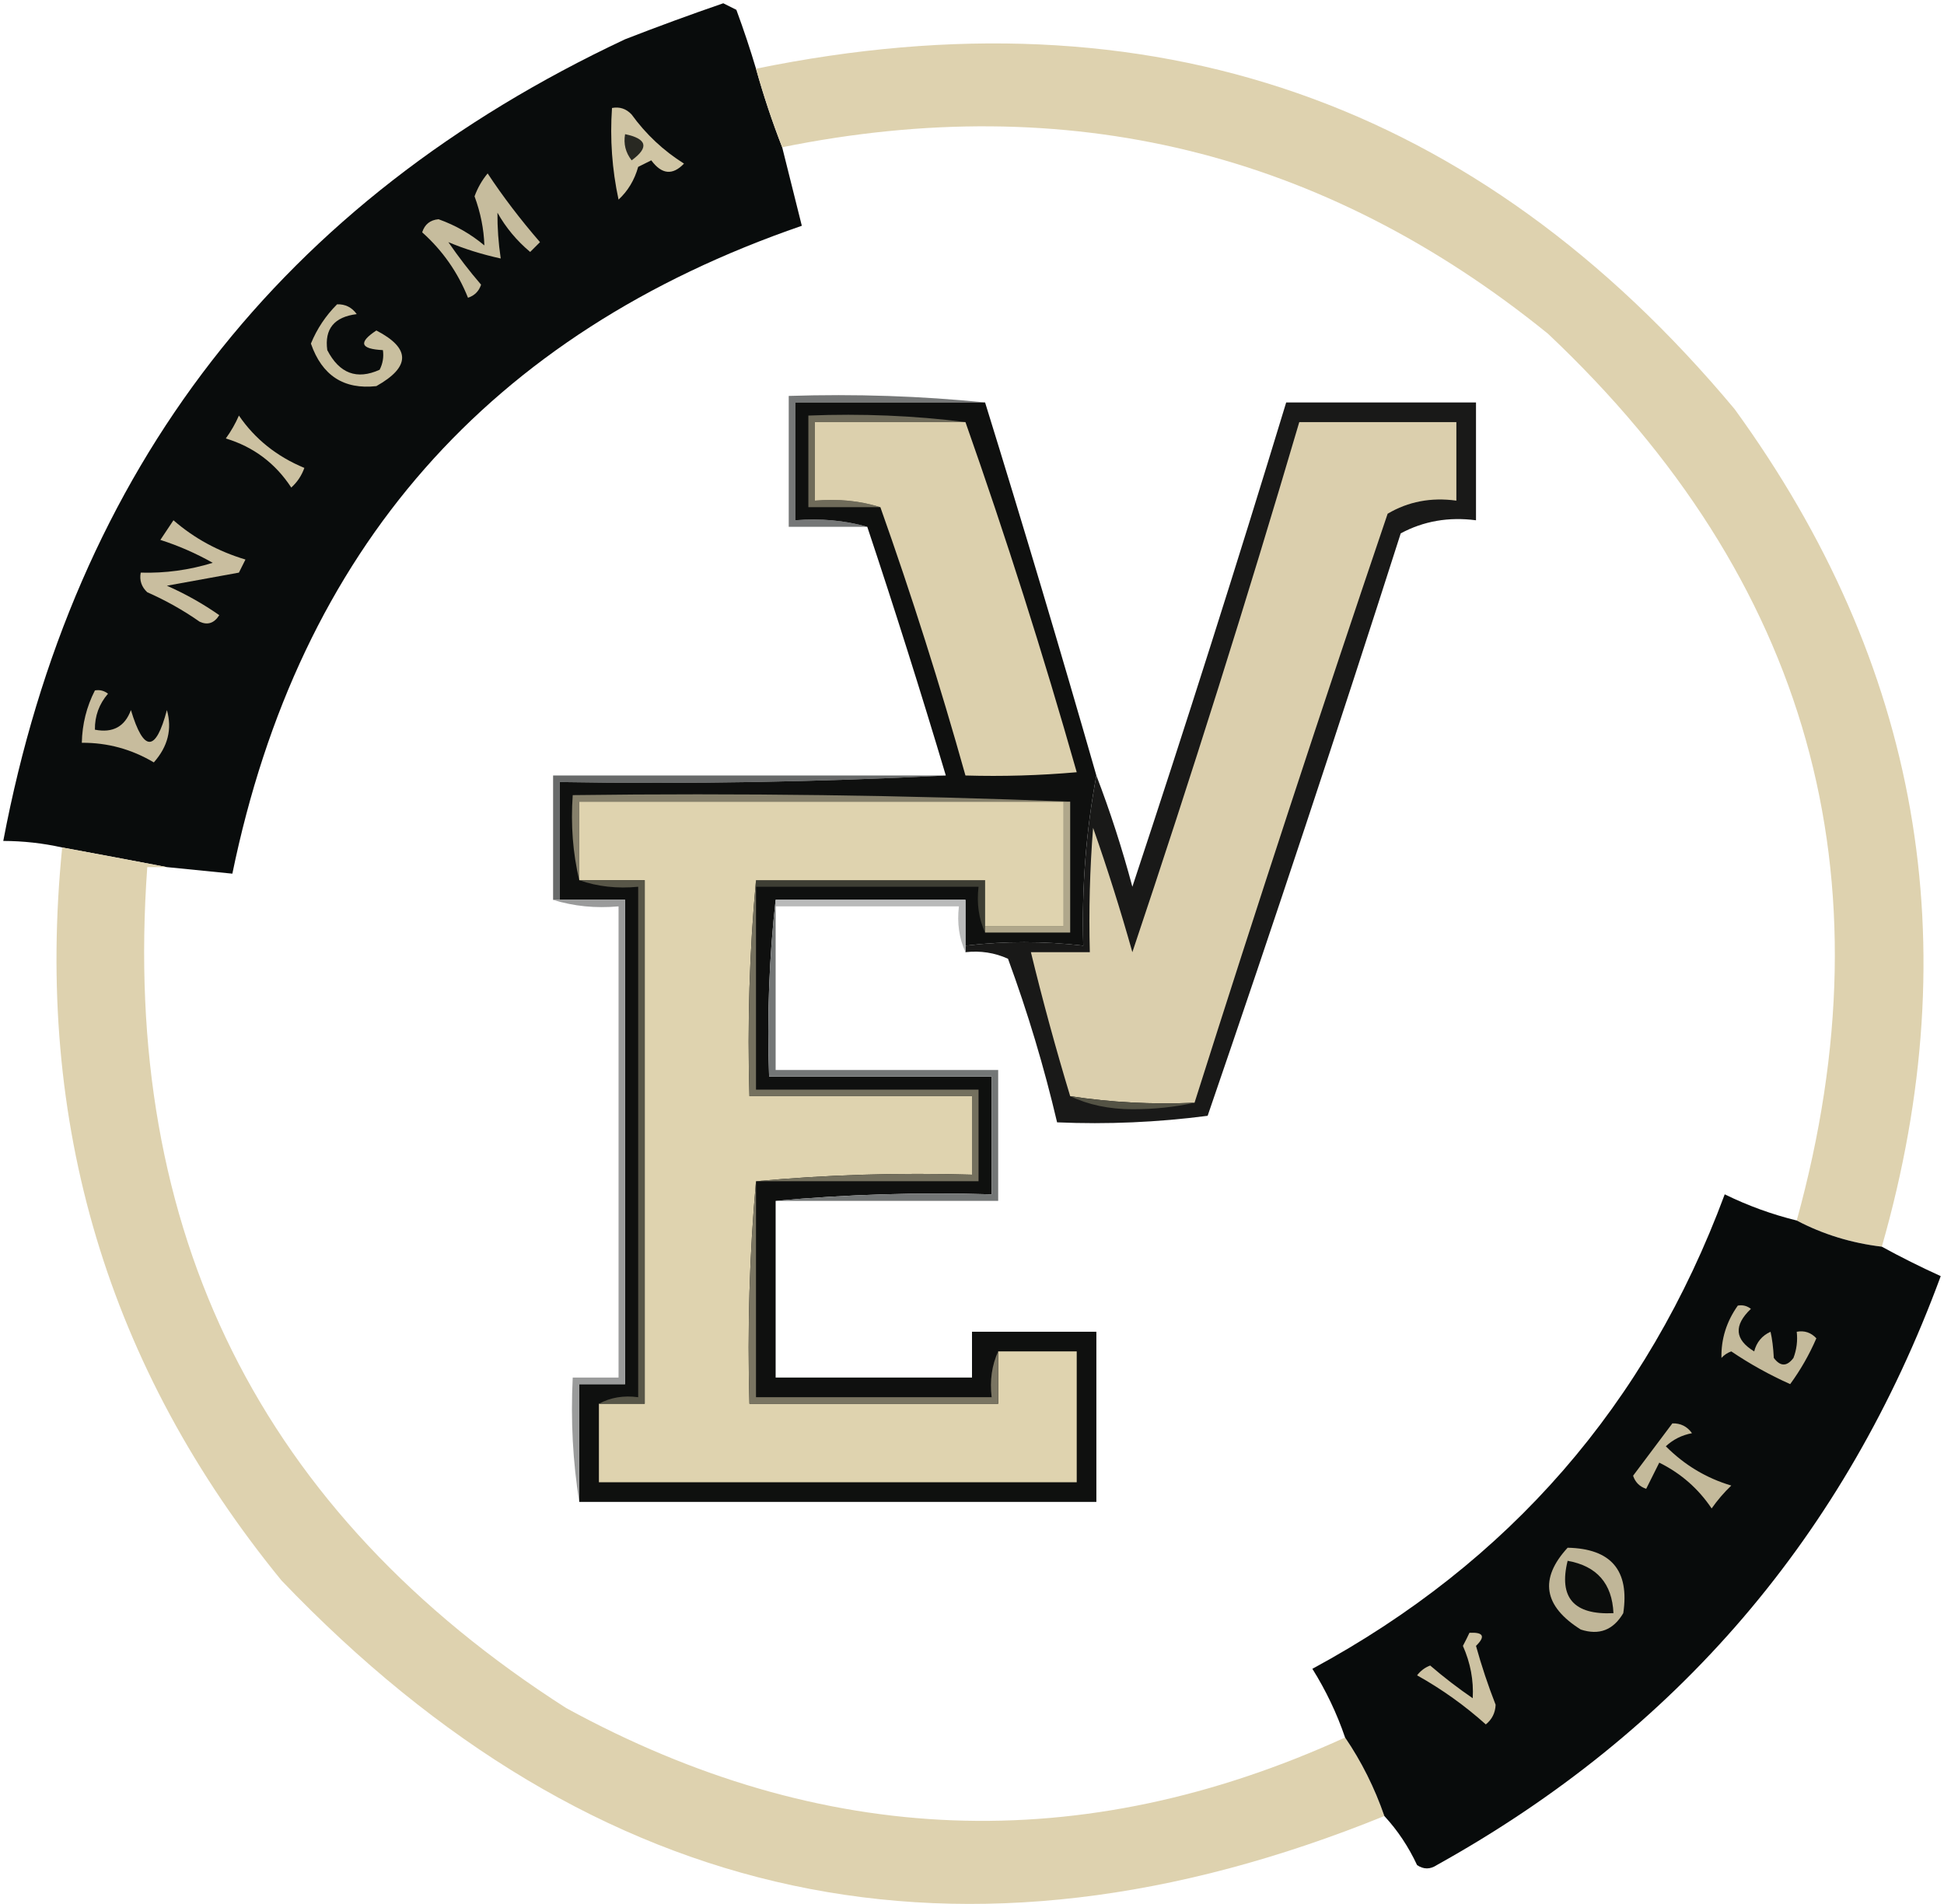 <svg width="297" height="291" viewBox="0 0 297 291" fill="none" xmlns="http://www.w3.org/2000/svg">
<path fill-rule="evenodd" clip-rule="evenodd" d="M115.5 10.5C116.637 14.579 117.971 18.579 119.5 22.5C120.488 26.485 121.488 30.485 122.5 34.5C74.691 50.976 45.691 83.976 35.5 133.5C32.167 133.167 28.833 132.833 25.5 132.5C20.293 131.508 14.96 130.508 9.5 129.5C6.545 128.841 3.545 128.508 0.5 128.5C11.31 71.52 42.977 30.686 95.5 6C100.467 4.067 105.467 2.233 110.5 0.5C111.167 0.833 111.833 1.167 112.5 1.5C113.635 4.582 114.635 7.582 115.5 10.5Z" fill="#090C0C"/>
<path fill-rule="evenodd" clip-rule="evenodd" d="M287.5 190.5C282.835 189.943 278.502 188.61 274.5 186.5C289.032 133.802 276.365 88.635 236.5 51C202.148 23.156 163.148 13.656 119.5 22.5C117.971 18.579 116.637 14.579 115.5 10.5C175.884 -1.875 225.717 15.459 265 62.5C293.284 101.43 300.784 144.097 287.5 190.5Z" fill="#DED2AF"/>
<path fill-rule="evenodd" clip-rule="evenodd" d="M93.5 16.5C94.675 16.281 95.675 16.614 96.5 17.5C98.688 20.522 101.355 23.022 104.5 25C102.76 26.827 101.093 26.66 99.5 24.5C98.833 24.833 98.167 25.167 97.5 25.5C96.935 27.51 95.935 29.176 94.5 30.5C93.507 25.88 93.173 21.214 93.5 16.5Z" fill="#D0C5A4"/>
<path fill-rule="evenodd" clip-rule="evenodd" d="M95.5 20.5C98.861 21.203 99.194 22.537 96.5 24.5C95.571 23.311 95.238 21.978 95.5 20.5Z" fill="#282822"/>
<path fill-rule="evenodd" clip-rule="evenodd" d="M74.5 26.5C76.831 30.032 79.498 33.532 82.5 37C82 37.5 81.5 38 81 38.5C78.957 36.792 77.29 34.792 76 32.5C75.982 34.797 76.149 37.13 76.5 39.5C73.625 38.871 70.958 38.038 68.5 37C70.046 39.257 71.712 41.423 73.5 43.5C73.167 44.5 72.5 45.167 71.5 45.5C69.947 41.615 67.614 38.282 64.5 35.5C64.887 34.28 65.72 33.614 67 33.5C69.581 34.417 71.914 35.751 74 37.5C73.922 35.005 73.422 32.505 72.5 30C72.978 28.697 73.645 27.531 74.5 26.5Z" fill="#C6BC9D"/>
<path fill-rule="evenodd" clip-rule="evenodd" d="M51.5 46.5C52.756 46.461 53.756 46.961 54.5 48C51.058 48.427 49.558 50.261 50 53.5C51.852 57.077 54.519 58.077 58 56.5C58.483 55.552 58.65 54.552 58.5 53.5C55.043 53.333 54.71 52.333 57.5 50.5C62.745 53.219 62.745 56.052 57.5 59C52.529 59.554 49.196 57.387 47.5 52.5C48.432 50.234 49.765 48.234 51.5 46.5Z" fill="#C9BF9F"/>
<path fill-rule="evenodd" clip-rule="evenodd" d="M150.5 61.5C140.833 61.5 131.167 61.5 121.5 61.5C121.5 67.5 121.5 73.5 121.5 79.5C125.371 79.185 129.038 79.518 132.5 80.5C128.5 80.5 124.5 80.5 120.5 80.5C120.5 73.833 120.5 67.167 120.5 60.5C130.681 60.173 140.681 60.506 150.5 61.5Z" fill="#757777"/>
<path fill-rule="evenodd" clip-rule="evenodd" d="M36.5 63.5C38.953 67.085 42.286 69.752 46.5 71.5C46.081 72.672 45.415 73.672 44.5 74.5C42.064 70.784 38.731 68.284 34.5 67C35.305 65.887 35.972 64.721 36.5 63.5Z" fill="#CCC1A1"/>
<path fill-rule="evenodd" clip-rule="evenodd" d="M147.5 145.5C147.5 145.167 147.5 144.833 147.5 144.5C153.444 143.796 159.444 143.796 165.5 144.5C165.244 135.737 165.91 127.071 167.5 118.5C169.591 123.944 171.425 129.611 173 135.5C181.142 110.907 188.976 86.24 196.5 61.5C206.167 61.5 215.833 61.5 225.5 61.5C225.5 67.5 225.5 73.5 225.5 79.5C221.327 78.956 217.494 79.623 214 81.5C204.478 111.282 194.645 140.948 184.5 170.5C176.862 171.497 169.196 171.831 161.5 171.5C159.515 163.042 157.015 154.708 154 146.5C151.959 145.577 149.792 145.244 147.5 145.5Z" fill="#191918"/>
<path fill-rule="evenodd" clip-rule="evenodd" d="M182.5 168.5C176.077 168.791 169.744 168.458 163.5 167.5C161.295 160.218 159.295 152.884 157.5 145.5C160.5 145.5 163.5 145.5 166.5 145.5C166.334 139.158 166.5 132.825 167 126.5C169.198 132.761 171.198 139.095 173 145.5C182.006 118.65 190.506 91.65 198.5 64.5C206.5 64.5 214.5 64.5 222.5 64.5C222.5 68.5 222.5 72.5 222.5 76.5C218.649 75.971 215.149 76.638 212 78.5C201.858 108.425 192.025 138.425 182.5 168.5Z" fill="#DBCFAD"/>
<path fill-rule="evenodd" clip-rule="evenodd" d="M26.5 79.5C29.661 82.25 33.327 84.25 37.5 85.5C37.167 86.167 36.833 86.833 36.5 87.5C32.833 88.167 29.167 88.833 25.5 89.5C28.319 90.743 30.986 92.243 33.5 94C32.725 95.23 31.725 95.563 30.5 95C27.995 93.247 25.329 91.747 22.5 90.5C21.614 89.675 21.281 88.675 21.5 87.5C25.247 87.608 28.914 87.108 32.5 86C29.945 84.556 27.279 83.389 24.5 82.5C25.192 81.482 25.859 80.482 26.5 79.5Z" fill="#C9BE9F"/>
<path fill-rule="evenodd" clip-rule="evenodd" d="M14.5 105.5C15.239 105.369 15.906 105.536 16.5 106C15.139 107.584 14.472 109.418 14.5 111.5C17.238 112.035 19.072 111.035 20 108.5C21.956 114.973 23.789 114.973 25.5 108.5C26.319 111.404 25.653 114.071 23.5 116.5C20.103 114.478 16.436 113.478 12.5 113.5C12.56 110.659 13.226 107.993 14.5 105.5Z" fill="#C7BC9D"/>
<path fill-rule="evenodd" clip-rule="evenodd" d="M144.5 118.5C125.007 119.497 105.34 119.83 85.5 119.5C85.5 125.5 85.5 131.5 85.5 137.5C85.167 137.5 84.833 137.5 84.5 137.5C84.5 131.167 84.5 124.833 84.5 118.5C104.5 118.5 124.5 118.5 144.5 118.5Z" fill="#686A6A"/>
<path fill-rule="evenodd" clip-rule="evenodd" d="M9.5 129.5C14.96 130.508 20.293 131.508 25.5 132.5C24.5 132.5 23.5 132.5 22.5 132.5C18.473 188.279 39.806 231.112 86.5 261C125.599 282.374 165.266 283.874 205.5 265.5C208.008 269.182 210.008 273.182 211.5 277.5C147.099 303.631 90.932 291.631 43 241.5C16.443 208.962 5.276 171.628 9.5 129.5Z" fill="#DED2AF"/>
<path fill-rule="evenodd" clip-rule="evenodd" d="M150.5 61.5C156.364 80.426 162.03 99.426 167.5 118.5C165.91 127.071 165.244 135.737 165.5 144.5C159.444 143.796 153.444 143.796 147.5 144.5C147.5 142.167 147.5 139.833 147.5 137.5C137.833 137.5 128.167 137.5 118.5 137.5C117.507 146.318 117.173 155.318 117.5 164.5C128.833 164.5 140.167 164.5 151.5 164.5C151.5 170.5 151.5 176.5 151.5 182.5C140.321 182.172 129.321 182.505 118.5 183.5C118.5 192.5 118.5 201.5 118.5 210.5C128.5 210.5 138.5 210.5 148.5 210.5C148.5 208.167 148.5 205.833 148.5 203.5C154.833 203.5 161.167 203.5 167.5 203.5C167.5 212.167 167.5 220.833 167.5 229.5C141.167 229.5 114.833 229.5 88.5 229.5C88.5 223.5 88.5 217.5 88.5 211.5C90.833 211.5 93.167 211.5 95.5 211.5C95.5 186.833 95.5 162.167 95.5 137.5C92.167 137.5 88.833 137.5 85.5 137.5C85.5 131.5 85.5 125.5 85.5 119.5C105.34 119.83 125.007 119.497 144.5 118.5C140.697 105.757 136.697 93.09 132.5 80.5C129.038 79.518 125.371 79.185 121.5 79.5C121.5 73.5 121.5 67.5 121.5 61.5C131.167 61.5 140.833 61.5 150.5 61.5Z" fill="#0F100F"/>
<path fill-rule="evenodd" clip-rule="evenodd" d="M115.5 135.5C115.5 135.167 115.5 134.833 115.5 134.5C127.167 134.5 138.833 134.5 150.5 134.5C150.5 136.833 150.5 139.167 150.5 141.5C150.5 141.833 150.5 142.167 150.5 142.5C149.532 140.393 149.198 138.059 149.5 135.5C138.167 135.5 126.833 135.5 115.5 135.5Z" fill="#3E3E34"/>
<path fill-rule="evenodd" clip-rule="evenodd" d="M162.5 122.5C162.833 122.5 163.167 122.5 163.5 122.5C163.5 129.167 163.5 135.833 163.5 142.5C159.167 142.5 154.833 142.5 150.5 142.5C150.5 142.167 150.5 141.833 150.5 141.5C154.5 141.5 158.5 141.5 162.5 141.5C162.5 135.167 162.5 128.833 162.5 122.5Z" fill="#B0A78B"/>
<path fill-rule="evenodd" clip-rule="evenodd" d="M162.5 122.5C162.5 128.833 162.5 135.167 162.5 141.5C158.5 141.5 154.5 141.5 150.5 141.5C150.5 139.167 150.5 136.833 150.5 134.5C138.833 134.5 127.167 134.5 115.5 134.5C114.505 145.321 114.172 156.321 114.5 167.5C125.833 167.5 137.167 167.5 148.5 167.5C148.5 171.5 148.5 175.5 148.5 179.5C137.321 179.172 126.321 179.505 115.5 180.5C114.505 191.654 114.172 202.988 114.5 214.5C127.167 214.5 139.833 214.5 152.5 214.5C152.5 211.833 152.5 209.167 152.5 206.5C156.5 206.5 160.5 206.5 164.5 206.5C164.5 213.167 164.5 219.833 164.5 226.5C140.167 226.5 115.833 226.5 91.5 226.5C91.5 222.5 91.5 218.5 91.5 214.5C93.833 214.5 96.167 214.5 98.5 214.5C98.5 187.833 98.5 161.167 98.5 134.5C95.167 134.5 91.833 134.5 88.5 134.5C88.5 130.5 88.5 126.5 88.5 122.5C113.167 122.5 137.833 122.5 162.5 122.5Z" fill="#DFD3AF"/>
<path fill-rule="evenodd" clip-rule="evenodd" d="M163.5 122.5C163.167 122.5 162.833 122.5 162.5 122.5C137.833 122.5 113.167 122.5 88.5 122.5C88.5 126.5 88.5 130.5 88.5 134.5C87.515 130.366 87.182 126.032 87.5 121.5C113.005 121.169 138.339 121.502 163.5 122.5Z" fill="#86806B"/>
<path fill-rule="evenodd" clip-rule="evenodd" d="M147.5 64.5C139.833 64.5 132.167 64.5 124.5 64.5C124.5 68.5 124.5 72.5 124.5 76.5C128.042 76.187 131.375 76.521 134.5 77.5C130.833 77.5 127.167 77.5 123.5 77.5C123.5 72.833 123.5 68.167 123.5 63.5C131.684 63.174 139.684 63.508 147.5 64.5Z" fill="#6F6B5A"/>
<path fill-rule="evenodd" clip-rule="evenodd" d="M147.5 64.5C153.687 82.055 159.354 99.889 164.5 118C158.843 118.499 153.176 118.666 147.5 118.5C143.628 104.676 139.295 91.01 134.5 77.5C131.375 76.521 128.042 76.187 124.5 76.5C124.5 72.5 124.5 68.5 124.5 64.5C132.167 64.5 139.833 64.5 147.5 64.5Z" fill="#DCD0AD"/>
<path fill-rule="evenodd" clip-rule="evenodd" d="M88.5 134.5C91.833 134.5 95.167 134.5 98.5 134.5C98.5 161.167 98.5 187.833 98.5 214.5C96.167 214.5 93.833 214.5 91.5 214.5C93.265 213.539 95.265 213.205 97.5 213.5C97.5 187.5 97.5 161.5 97.5 135.5C94.287 135.81 91.287 135.477 88.5 134.5Z" fill="#585648"/>
<path fill-rule="evenodd" clip-rule="evenodd" d="M118.5 138.5C118.5 138.167 118.5 137.833 118.5 137.5C128.167 137.5 137.833 137.5 147.5 137.5C147.5 139.833 147.5 142.167 147.5 144.5C147.5 144.833 147.5 145.167 147.5 145.5C146.532 143.393 146.198 141.059 146.5 138.5C137.167 138.5 127.833 138.5 118.5 138.5Z" fill="#B9BABA"/>
<path fill-rule="evenodd" clip-rule="evenodd" d="M84.5 137.5C84.833 137.5 85.167 137.5 85.5 137.5C88.833 137.5 92.167 137.5 95.5 137.5C95.5 162.167 95.5 186.833 95.5 211.5C93.167 211.5 90.833 211.5 88.5 211.5C88.5 217.5 88.5 223.5 88.5 229.5C87.51 223.355 87.177 217.022 87.5 210.5C89.833 210.5 92.167 210.5 94.5 210.5C94.5 186.5 94.5 162.5 94.5 138.5C90.958 138.813 87.625 138.479 84.5 137.5Z" fill="#9A9B9B"/>
<path fill-rule="evenodd" clip-rule="evenodd" d="M118.5 137.5C118.5 137.833 118.5 138.167 118.5 138.5C118.5 146.833 118.5 155.167 118.5 163.5C129.833 163.5 141.167 163.5 152.5 163.5C152.5 170.167 152.5 176.833 152.5 183.5C141.167 183.5 129.833 183.5 118.5 183.5C129.321 182.505 140.321 182.172 151.5 182.5C151.5 176.5 151.5 170.5 151.5 164.5C140.167 164.5 128.833 164.5 117.5 164.5C117.173 155.318 117.507 146.318 118.5 137.5Z" fill="#737676"/>
<path fill-rule="evenodd" clip-rule="evenodd" d="M115.5 134.5C115.5 134.833 115.5 135.167 115.5 135.5C115.5 145.833 115.5 156.167 115.5 166.5C126.833 166.5 138.167 166.5 149.5 166.5C149.5 171.167 149.5 175.833 149.5 180.5C138.167 180.5 126.833 180.5 115.5 180.5C126.321 179.505 137.321 179.172 148.5 179.5C148.5 175.5 148.5 171.5 148.5 167.5C137.167 167.5 125.833 167.5 114.5 167.5C114.172 156.321 114.505 145.321 115.5 134.5Z" fill="#74705E"/>
<path fill-rule="evenodd" clip-rule="evenodd" d="M163.5 167.5C169.744 168.458 176.077 168.791 182.5 168.5C179.518 169.165 176.352 169.498 173 169.5C169.424 169.485 166.258 168.818 163.5 167.5Z" fill="#545345"/>
<path fill-rule="evenodd" clip-rule="evenodd" d="M274.5 186.5C278.502 188.61 282.835 189.943 287.5 190.5C290.387 192.083 293.387 193.583 296.5 195C281.937 234.559 256.27 264.559 219.5 285C218.5 285.667 217.5 285.667 216.5 285C215.182 282.176 213.515 279.676 211.5 277.5C210.008 273.182 208.008 269.182 205.5 265.5C204.246 261.824 202.579 258.324 200.5 255C230.605 238.729 251.605 214.563 263.5 182.5C267.037 184.234 270.704 185.568 274.5 186.5Z" fill="#080B0B"/>
<path fill-rule="evenodd" clip-rule="evenodd" d="M265.5 199.5C266.239 199.369 266.906 199.536 267.5 200C264.849 202.524 265.016 204.691 268 206.5C268.368 205.09 269.201 204.09 270.5 203.5C270.749 204.582 270.915 205.915 271 207.5C272 208.833 273 208.833 274 207.5C274.49 206.207 274.657 204.873 274.5 203.5C275.675 203.281 276.675 203.614 277.5 204.5C276.42 206.996 275.086 209.33 273.5 211.5C270.339 210.087 267.339 208.42 264.5 206.5C263.914 206.709 263.414 207.043 263 207.5C262.933 204.613 263.767 201.946 265.5 199.5Z" fill="#C4BA9B"/>
<path fill-rule="evenodd" clip-rule="evenodd" d="M115.5 180.5C115.5 191.5 115.5 202.5 115.5 213.5C127.5 213.5 139.5 213.5 151.5 213.5C151.198 210.941 151.532 208.607 152.5 206.5C152.5 209.167 152.5 211.833 152.5 214.5C139.833 214.5 127.167 214.5 114.5 214.5C114.172 202.988 114.505 191.654 115.5 180.5Z" fill="#7A7562"/>
<path fill-rule="evenodd" clip-rule="evenodd" d="M255.5 217.5C256.756 217.461 257.756 217.961 258.5 219C256.956 219.29 255.623 219.956 254.5 221C257.357 223.87 260.69 225.87 264.5 227C263.382 228.074 262.382 229.24 261.5 230.5C259.467 227.468 256.8 225.135 253.5 223.5C252.833 224.833 252.167 226.167 251.5 227.5C250.5 227.167 249.833 226.5 249.5 225.5C251.509 222.804 253.509 220.137 255.5 217.5Z" fill="#C4BA9B"/>
<path fill-rule="evenodd" clip-rule="evenodd" d="M239.5 236.5C246.142 236.64 248.976 239.973 248 246.5C246.475 249.087 244.308 249.92 241.5 249C235.809 245.41 235.142 241.243 239.5 236.5Z" fill="#C0B698"/>
<path fill-rule="evenodd" clip-rule="evenodd" d="M239.5 238.5C243.964 239.298 246.297 241.964 246.5 246.5C240.445 246.791 238.111 244.124 239.5 238.5Z" fill="#0B0D0C"/>
<path fill-rule="evenodd" clip-rule="evenodd" d="M224.5 249.5C226.648 249.389 226.981 250.056 225.5 251.5C226.347 254.554 227.347 257.554 228.5 260.5C228.444 261.737 227.944 262.737 227 263.5C223.778 260.612 220.278 258.112 216.5 256C217.025 255.308 217.692 254.808 218.5 254.5C220.576 256.288 222.743 257.954 225 259.5C225.154 256.768 224.654 254.102 223.5 251.5C223.863 250.817 224.196 250.15 224.5 249.5Z" fill="#CDC2A2"/>
</svg>
